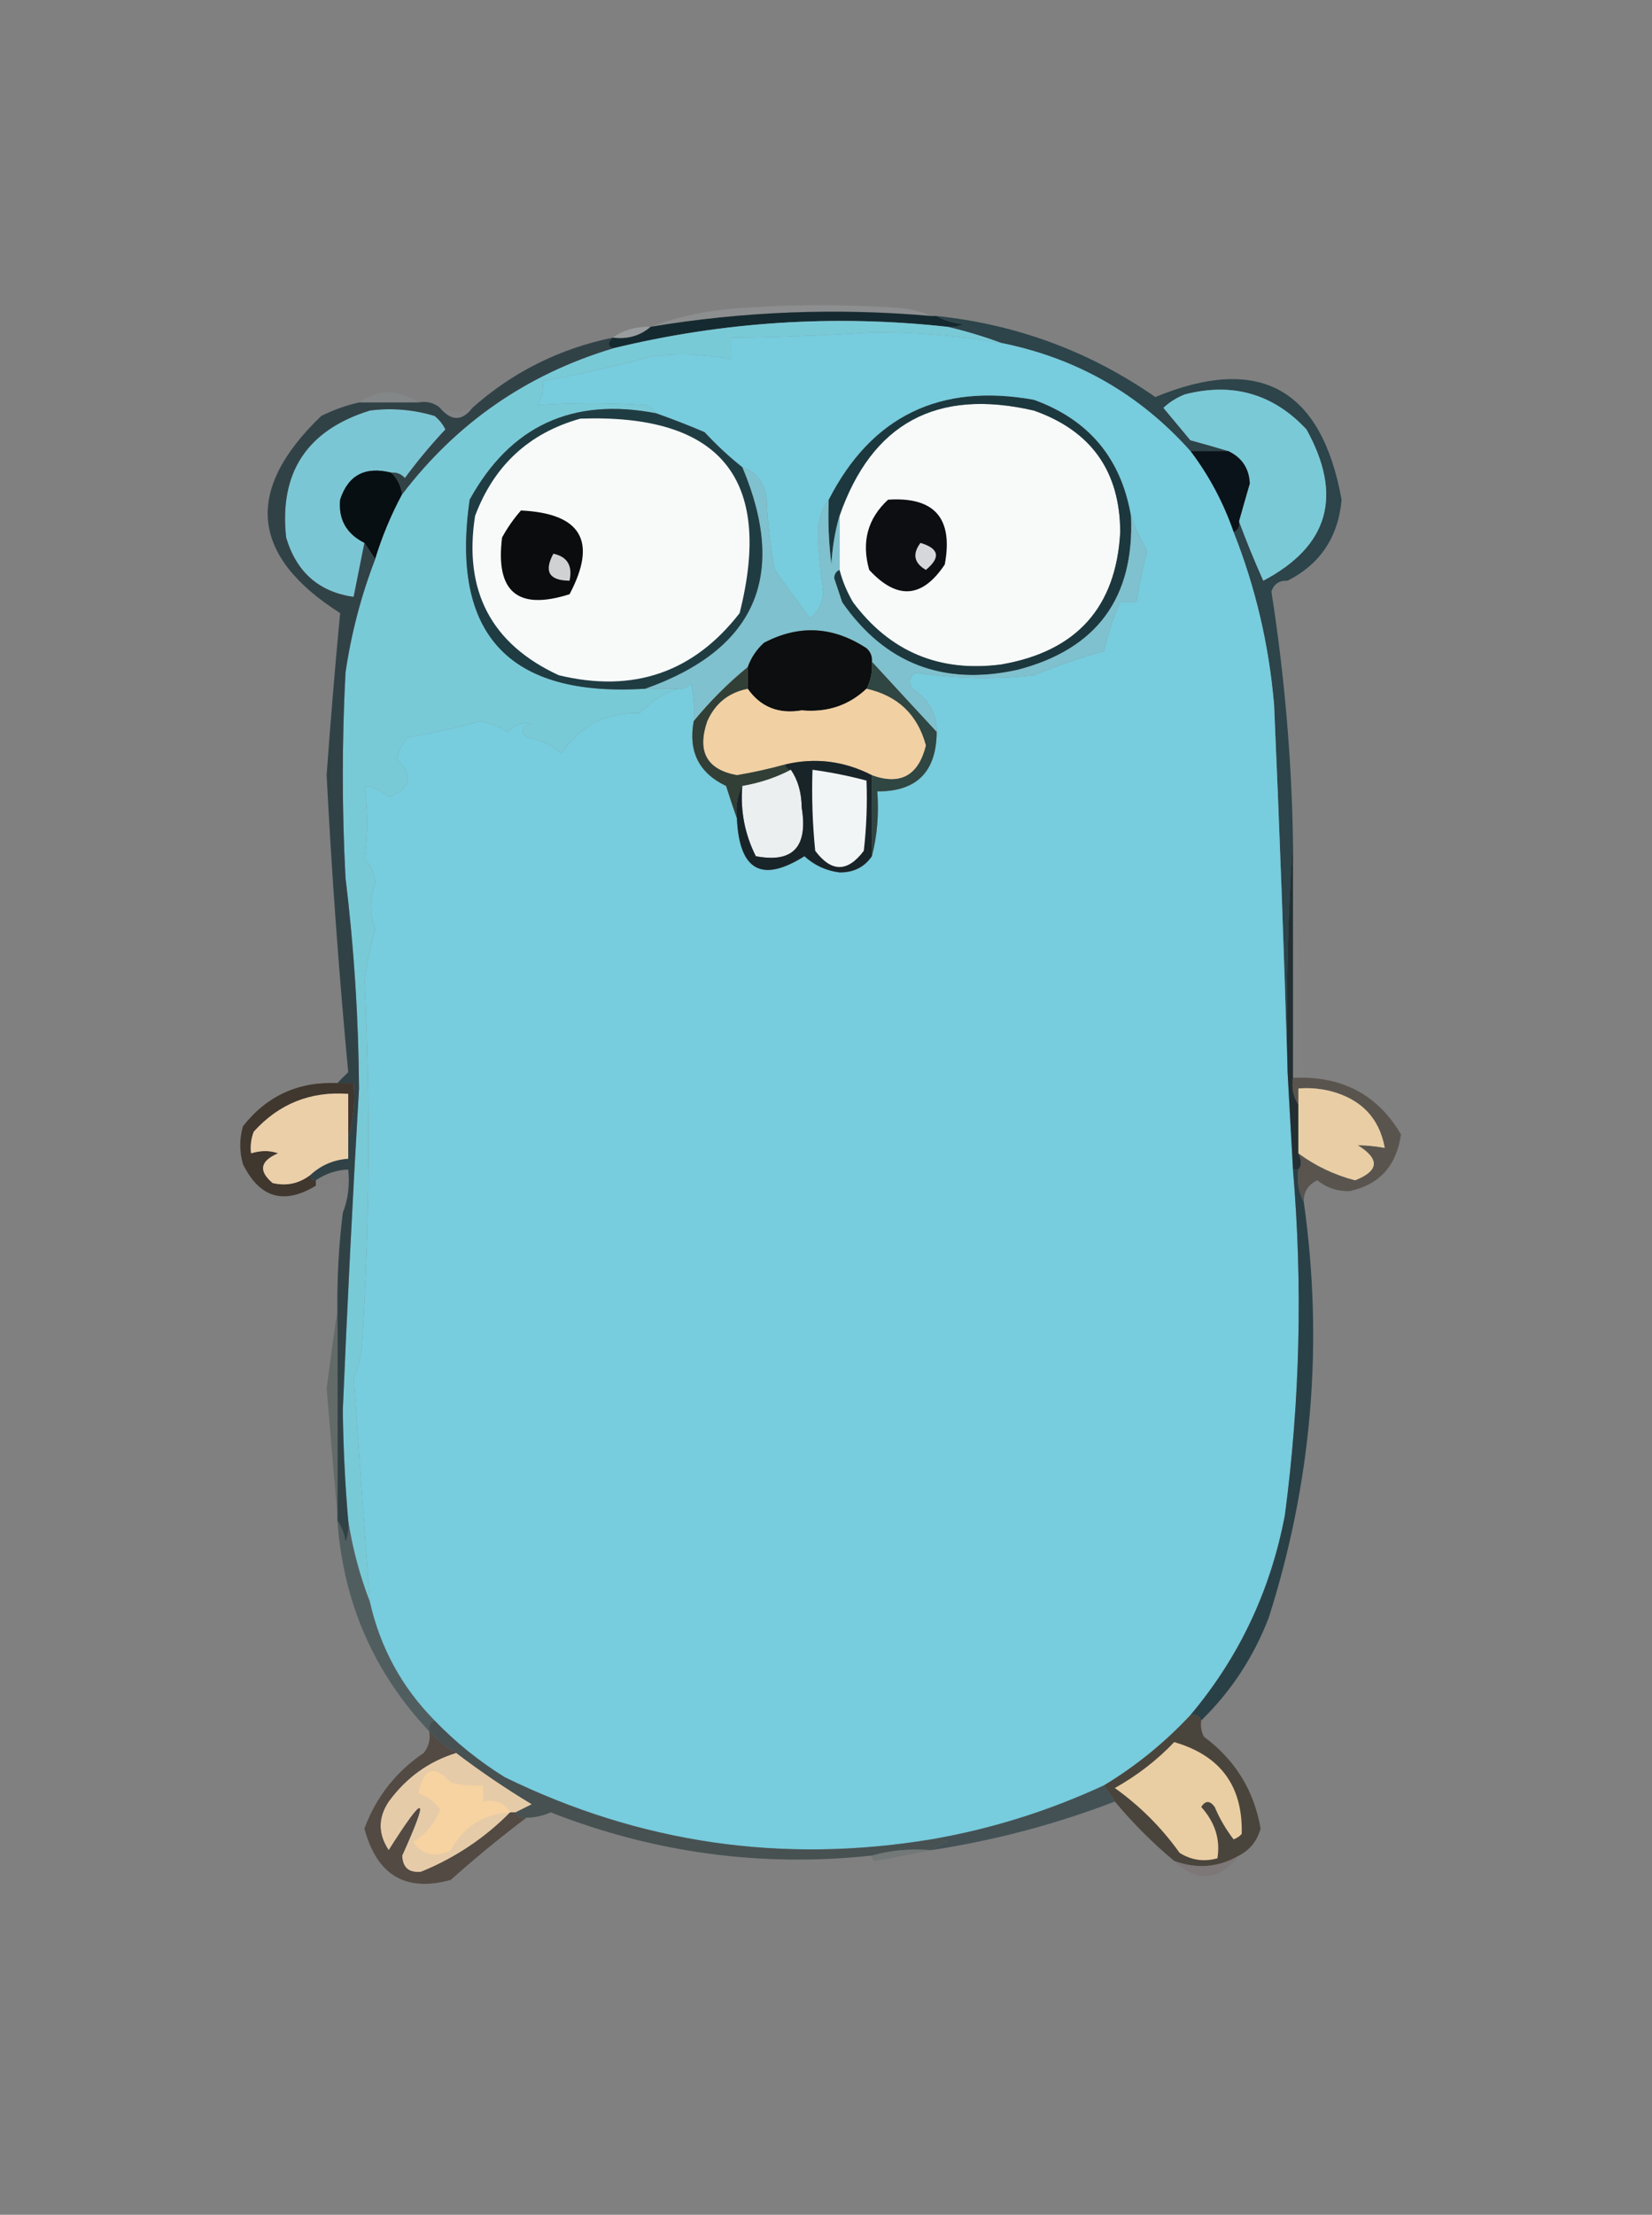 <?xml version="1.0" encoding="UTF-8"?>
<!DOCTYPE svg PUBLIC "-//W3C//DTD SVG 1.1//EN" "http://www.w3.org/Graphics/SVG/1.1/DTD/svg11.dtd">
<svg xmlns="http://www.w3.org/2000/svg" version="1.1" width="306px" height="410px"
     style="shape-rendering:geometricPrecision; text-rendering:geometricPrecision; image-rendering:optimizeQuality; fill-rule:evenodd; clip-rule:evenodd"
>
    <rect width="100%" height="100%" fill="#808080" stroke="none"/>
    <g>
        <path style="opacity:0.239" fill="#b9bec0"
              d="M 172.5,58.5 C 155.085,56.96 137.751,57.627 120.5,60.5C 125.871,58.525 131.538,57.358 137.5,57C 147.167,56.333 156.833,56.333 166.5,57C 168.708,57.191 170.708,57.691 172.5,58.5 Z"/>
    </g>
    <g>
        <path style="opacity:1" fill="#152a30"
              d="M 172.5,58.5 C 172.833,58.5 173.167,58.5 173.5,58.5C 174.952,59.302 176.618,59.802 178.5,60C 177.552,60.483 176.552,60.65 175.5,60.5C 154.564,58.206 133.897,59.54 113.5,64.5C 112.494,64.062 112.494,63.396 113.5,62.5C 116.228,62.829 118.562,62.163 120.5,60.5C 137.751,57.627 155.085,56.96 172.5,58.5 Z"/>
    </g>
    <g>
        <path style="opacity:0.612" fill="#a8aeb0"
              d="M 120.5,60.5 C 118.562,62.163 116.228,62.829 113.5,62.5C 115.515,61.076 117.848,60.41 120.5,60.5 Z"/>
    </g>
    <g>
        <path style="opacity:1" fill="#2c444a"
              d="M 173.5,58.5 C 188.335,60.054 201.835,65.054 214,73.5C 233.271,65.554 244.771,71.888 248.5,92.5C 247.887,99.413 244.554,104.413 238.5,107.5C 236.973,107.427 235.973,108.094 235.5,109.5C 237.89,124.734 239.223,140.067 239.5,155.5C 238.504,169.657 238.171,183.99 238.5,198.5C 237.842,175.985 237.009,153.318 236,130.5C 235.063,119.42 232.563,108.754 228.5,98.5C 229.338,98.158 229.672,97.492 229.5,96.5C 230.837,100.12 232.337,103.787 234,107.5C 246.125,101.096 248.791,91.763 242,79.5C 235.855,72.912 228.355,70.745 219.5,73C 217.998,73.583 216.665,74.416 215.5,75.5C 217.167,77.5 218.833,79.5 220.5,81.5C 222.969,82.168 225.302,82.835 227.5,83.5C 225.167,83.5 222.833,83.5 220.5,83.5C 211.082,72.956 199.415,66.289 185.5,63.5C 182.22,62.288 178.887,61.288 175.5,60.5C 176.552,60.65 177.552,60.483 178.5,60C 176.618,59.802 174.952,59.302 173.5,58.5 Z"/>
    </g>
    <g>
        <path style="opacity:0.424" fill="#899090"
              d="M 77.5,74.5 C 73.833,74.5 70.167,74.5 66.5,74.5C 70.142,71.989 73.808,71.989 77.5,74.5 Z"/>
    </g>
    <g>
        <path style="opacity:1" fill="#f8fafa"
              d="M 155.5,105.5 C 155.5,102.167 155.5,98.833 155.5,95.5C 161.487,78.334 173.487,71.834 191.5,76C 202.119,79.736 207.452,87.236 207.5,98.5C 206.751,112.422 199.418,120.589 185.5,123C 174.035,124.514 164.868,120.68 158,111.5C 156.878,109.593 156.045,107.593 155.5,105.5 Z"/>
    </g>
    <g>
        <path style="opacity:1" fill="#7ac9d7"
              d="M 229.5,96.5 C 230.151,94.174 230.818,91.841 231.5,89.5C 231.365,86.699 230.032,84.699 227.5,83.5C 225.302,82.835 222.969,82.168 220.5,81.5C 218.833,79.5 217.167,77.5 215.5,75.5C 216.665,74.416 217.998,73.583 219.5,73C 228.355,70.745 235.855,72.912 242,79.5C 248.791,91.763 246.125,101.096 234,107.5C 232.337,103.787 230.837,100.12 229.5,96.5 Z"/>
    </g>
    <g>
        <path style="opacity:1" fill="#7bc6d4"
              d="M 72.5,87.5 C 67.648,86.277 64.481,87.944 63,92.5C 62.658,96.145 64.158,98.811 67.5,100.5C 66.833,103.833 66.167,107.167 65.5,110.5C 59.069,109.578 54.902,105.911 53,99.5C 51.694,87.461 56.861,79.628 68.5,76C 72.551,75.482 76.551,75.816 80.5,77C 81.357,77.689 82.023,78.522 82.5,79.5C 79.812,82.354 77.312,85.354 75,88.5C 74.329,87.748 73.496,87.414 72.5,87.5 Z"/>
    </g>
    <g>
        <path style="opacity:1" fill="#1c383e"
              d="M 209.5,95.5 C 210.162,110.685 203.162,120.185 188.5,124C 174.758,127.036 163.925,122.87 156,111.5C 155.5,110 155,108.5 154.5,107C 154.57,106.235 154.903,105.735 155.5,105.5C 156.045,107.593 156.878,109.593 158,111.5C 164.868,120.68 174.035,124.514 185.5,123C 199.418,120.589 206.751,112.422 207.5,98.5C 207.452,87.236 202.119,79.736 191.5,76C 173.487,71.834 161.487,78.334 155.5,95.5C 154.681,98.305 154.181,101.305 154,104.5C 153.501,100.514 153.334,96.514 153.5,92.5C 161.415,77.044 174.082,70.877 191.5,74C 201.673,77.673 207.673,84.84 209.5,95.5 Z"/>
    </g>
    <g>
        <path style="opacity:1" fill="#091319"
              d="M 220.5,83.5 C 222.833,83.5 225.167,83.5 227.5,83.5C 230.032,84.699 231.365,86.699 231.5,89.5C 230.818,91.841 230.151,94.174 229.5,96.5C 229.672,97.492 229.338,98.158 228.5,98.5C 226.61,93.051 223.943,88.051 220.5,83.5 Z"/>
    </g>
    <g>
        <path style="opacity:1" fill="#070f13"
              d="M 72.5,87.5 C 73.6,88.605 74.267,89.938 74.5,91.5C 72.452,95.304 70.785,99.304 69.5,103.5C 68.833,102.5 68.167,101.5 67.5,100.5C 64.158,98.811 62.658,96.145 63,92.5C 64.481,87.944 67.648,86.277 72.5,87.5 Z"/>
    </g>
    <g>
        <path style="opacity:0.012" fill="#909898"
              d="M 238.5,107.5 C 238.027,108.906 237.027,109.573 235.5,109.5C 235.973,108.094 236.973,107.427 238.5,107.5 Z"/>
    </g>
    <g>
        <path style="opacity:1" fill="#79cad7"
              d="M 175.5,60.5 C 178.887,61.288 182.22,62.288 185.5,63.5C 177.674,62.117 169.674,61.45 161.5,61.5C 152.706,62.092 144.04,62.425 135.5,62.5C 135.5,63.833 135.5,65.167 135.5,66.5C 130.537,65.504 125.537,65.337 120.5,66C 113.889,67.809 107.223,69.309 100.5,70.5C 100.714,72.144 100.38,73.644 99.5,75C 106.137,74.559 112.804,74.559 119.5,75C 120.416,75.278 121.082,75.778 121.5,76.5C 106.023,73.519 94.523,78.852 87,92.5C 83.403,117.407 94.236,129.073 119.5,127.5C 121.5,127.5 123.5,127.5 125.5,127.5C 122.813,128.353 120.479,129.853 118.5,132C 112.204,131.816 107.37,134.316 104,139.5C 102.203,137.844 100.036,136.844 97.5,136.5C 96.396,135.369 96.73,134.535 98.5,134C 96.801,133.607 95.301,134.107 94,135.5C 92.48,134.493 90.813,133.827 89,133.5C 84.544,134.691 80.044,135.691 75.5,136.5C 74.456,137.623 73.79,138.956 73.5,140.5C 76.597,143.633 76.097,145.966 72,147.5C 70.7,146.293 69.2,145.626 67.5,145.5C 68.144,150.086 68.144,154.586 67.5,159C 68.684,160.18 69.351,161.68 69.5,163.5C 68.4,166.385 68.4,169.218 69.5,172C 68.565,175.108 67.898,178.275 67.5,181.5C 68.63,204.168 68.463,226.835 67,249.5C 66.749,251.433 66.249,253.266 65.5,255C 66.451,268.784 67.451,282.617 68.5,296.5C 66.635,291.648 65.302,286.648 64.5,281.5C 63.915,274.693 63.581,267.859 63.5,261C 64.345,241.155 65.345,221.322 66.5,201.5C 66.411,188.453 65.578,175.453 64,162.5C 63.333,149.833 63.333,137.167 64,124.5C 65.06,117.26 66.893,110.26 69.5,103.5C 70.785,99.304 72.452,95.304 74.5,91.5C 84.561,78.299 97.561,69.299 113.5,64.5C 133.897,59.54 154.564,58.206 175.5,60.5 Z"/>
    </g>
    <g>
        <path style="opacity:0.863" fill="#24383e"
              d="M 113.5,62.5 C 112.494,63.396 112.494,64.062 113.5,64.5C 97.561,69.299 84.561,78.299 74.5,91.5C 74.267,89.938 73.6,88.605 72.5,87.5C 73.496,87.414 74.329,87.748 75,88.5C 77.312,85.354 79.812,82.354 82.5,79.5C 82.023,78.522 81.357,77.689 80.5,77C 76.551,75.816 72.551,75.482 68.5,76C 56.861,79.628 51.694,87.461 53,99.5C 54.902,105.911 59.069,109.578 65.5,110.5C 66.167,107.167 66.833,103.833 67.5,100.5C 68.167,101.5 68.833,102.5 69.5,103.5C 66.893,110.26 65.06,117.26 64,124.5C 63.333,137.167 63.333,149.833 64,162.5C 65.578,175.453 66.411,188.453 66.5,201.5C 65.345,221.322 64.345,241.155 63.5,261C 63.581,267.859 63.915,274.693 64.5,281.5C 64.657,282.873 64.49,284.207 64,285.5C 63.79,283.942 63.29,282.609 62.5,281.5C 62.5,281.167 62.5,280.833 62.5,280.5C 62.5,267.833 62.5,255.167 62.5,242.5C 62.425,236.471 62.759,230.471 63.5,224.5C 64.473,222.052 64.806,219.385 64.5,216.5C 62.297,216.604 60.297,217.27 58.5,218.5C 57.833,218.5 57.5,218.167 57.5,217.5C 59.461,215.688 61.794,214.688 64.5,214.5C 64.5,213.167 64.5,211.833 64.5,210.5C 65.479,207.375 65.813,204.042 65.5,200.5C 64.5,200.5 63.5,200.5 62.5,200.5C 63.091,199.849 63.757,199.182 64.5,198.5C 62.783,180.223 61.449,161.889 60.5,143.5C 61.227,133.446 62.06,123.446 63,113.5C 46.369,102.906 45.203,90.739 59.5,77C 61.765,75.882 64.099,75.049 66.5,74.5C 70.167,74.5 73.833,74.5 77.5,74.5C 79.099,74.232 80.432,74.566 81.5,75.5C 83.594,77.994 85.594,77.994 87.5,75.5C 94.906,68.903 103.573,64.57 113.5,62.5 Z"/>
    </g>
    <g>
        <path style="opacity:0.082" fill="#94aaaf"
              d="M 81.5,75.5 C 83.611,76.38 85.611,76.38 87.5,75.5C 85.594,77.994 83.594,77.994 81.5,75.5 Z"/>
    </g>
    <g>
        <path style="opacity:1" fill="#77ccdd"
              d="M 185.5,63.5 C 199.415,66.289 211.082,72.956 220.5,83.5C 223.943,88.051 226.61,93.051 228.5,98.5C 232.563,108.754 235.063,119.42 236,130.5C 237.009,153.318 237.842,175.985 238.5,198.5C 238.833,204.5 239.167,210.5 239.5,216.5C 241.312,237.9 240.812,259.234 238,280.5C 235.344,294.473 229.51,306.807 220.5,317.5C 215.746,322.591 210.413,326.924 204.5,330.5C 194.184,335.274 183.517,338.607 172.5,340.5C 144.865,345.064 118.531,341.23 93.5,329C 88.689,326.015 84.356,322.515 80.5,318.5C 74.421,312.346 70.421,305.013 68.5,296.5C 67.451,282.617 66.451,268.784 65.5,255C 66.249,253.266 66.749,251.433 67,249.5C 68.463,226.835 68.63,204.168 67.5,181.5C 67.898,178.275 68.565,175.108 69.5,172C 68.4,169.218 68.4,166.385 69.5,163.5C 69.351,161.68 68.684,160.18 67.5,159C 68.144,154.586 68.144,150.086 67.5,145.5C 69.2,145.626 70.7,146.293 72,147.5C 76.097,145.966 76.597,143.633 73.5,140.5C 73.79,138.956 74.456,137.623 75.5,136.5C 80.044,135.691 84.544,134.691 89,133.5C 90.813,133.827 92.48,134.493 94,135.5C 95.301,134.107 96.801,133.607 98.5,134C 96.73,134.535 96.396,135.369 97.5,136.5C 100.036,136.844 102.203,137.844 104,139.5C 107.37,134.316 112.204,131.816 118.5,132C 120.479,129.853 122.813,128.353 125.5,127.5C 126.496,127.586 127.329,127.252 128,126.5C 128.497,128.81 128.663,131.143 128.5,133.5C 127.46,139.102 129.46,143.102 134.5,145.5C 135.169,147.631 135.835,149.631 136.5,151.5C 136.935,161.153 141.101,163.486 149,158.5C 150.853,160.187 153.019,161.187 155.5,161.5C 158.102,161.533 160.102,160.533 161.5,158.5C 162.483,154.702 162.817,150.702 162.5,146.5C 169.786,146.547 173.453,142.88 173.5,135.5C 173.474,132.049 171.974,129.382 169,127.5C 168.251,126.365 168.417,125.365 169.5,124.5C 176.783,125.632 184.117,125.799 191.5,125C 195.76,123.228 200.093,121.728 204.5,120.5C 205.172,117.356 206.172,114.356 207.5,111.5C 208.5,111.5 209.5,111.5 210.5,111.5C 210.973,108.303 211.639,105.137 212.5,102C 211.238,99.83 210.238,97.663 209.5,95.5C 207.673,84.84 201.673,77.673 191.5,74C 174.082,70.877 161.415,77.044 153.5,92.5C 152.2,94.223 151.533,96.39 151.5,99C 151.706,102.512 152.039,106.012 152.5,109.5C 152.402,111.619 151.569,113.286 150,114.5C 147.838,111.515 145.671,108.515 143.5,105.5C 142.672,101.204 142.172,96.871 142,92.5C 141.668,89.457 140.168,87.457 137.5,86.5C 135.037,84.539 132.703,82.372 130.5,80C 127.516,78.729 124.516,77.562 121.5,76.5C 121.082,75.778 120.416,75.278 119.5,75C 112.804,74.559 106.137,74.559 99.5,75C 100.38,73.644 100.714,72.144 100.5,70.5C 107.223,69.309 113.889,67.809 120.5,66C 125.537,65.337 130.537,65.504 135.5,66.5C 135.5,65.167 135.5,63.833 135.5,62.5C 144.04,62.425 152.706,62.092 161.5,61.5C 169.674,61.45 177.674,62.117 185.5,63.5 Z"/>
    </g>
    <g>
        <path style="opacity:1" fill="#0d0e11"
              d="M 164.5,92.5 C 173.099,91.936 176.599,95.936 175,104.5C 170.833,110.759 166.167,111.092 161,105.5C 159.539,100.326 160.706,95.993 164.5,92.5 Z"/>
    </g>
    <g>
        <path style="opacity:1" fill="#7fc1ce"
              d="M 137.5,86.5 C 140.168,87.457 141.668,89.457 142,92.5C 142.172,96.871 142.672,101.204 143.5,105.5C 145.671,108.515 147.838,111.515 150,114.5C 151.569,113.286 152.402,111.619 152.5,109.5C 152.039,106.012 151.706,102.512 151.5,99C 151.533,96.39 152.2,94.223 153.5,92.5C 153.334,96.514 153.501,100.514 154,104.5C 154.181,101.305 154.681,98.305 155.5,95.5C 155.5,98.833 155.5,102.167 155.5,105.5C 154.903,105.735 154.57,106.235 154.5,107C 155,108.5 155.5,110 156,111.5C 163.925,122.87 174.758,127.036 188.5,124C 203.162,120.185 210.162,110.685 209.5,95.5C 210.238,97.663 211.238,99.83 212.5,102C 211.639,105.137 210.973,108.303 210.5,111.5C 209.5,111.5 208.5,111.5 207.5,111.5C 206.172,114.356 205.172,117.356 204.5,120.5C 200.093,121.728 195.76,123.228 191.5,125C 184.117,125.799 176.783,125.632 169.5,124.5C 168.417,125.365 168.251,126.365 169,127.5C 171.974,129.382 173.474,132.049 173.5,135.5C 169.386,131.061 165.386,126.728 161.5,122.5C 161.586,121.504 161.252,120.671 160.5,120C 154.307,115.931 147.973,115.597 141.5,119C 140.117,120.271 139.117,121.771 138.5,123.5C 134.86,126.473 131.527,129.806 128.5,133.5C 128.663,131.143 128.497,128.81 128,126.5C 127.329,127.252 126.496,127.586 125.5,127.5C 123.5,127.5 121.5,127.5 119.5,127.5C 139.957,120.248 145.957,106.581 137.5,86.5 Z"/>
    </g>
    <g>
        <path style="opacity:1" fill="#d6d7da"
              d="M 170.5,100.5 C 173.956,101.536 174.29,103.203 171.5,105.5C 169.296,104.218 168.962,102.551 170.5,100.5 Z"/>
    </g>
    <g>
        <path style="opacity:1" fill="#0c0e0f"
              d="M 161.5,122.5 C 161.634,124.292 161.301,125.958 160.5,127.5C 157.214,130.596 153.214,131.929 148.5,131.5C 144.223,132.227 140.889,130.893 138.5,127.5C 138.5,126.167 138.5,124.833 138.5,123.5C 139.117,121.771 140.117,120.271 141.5,119C 147.973,115.597 154.307,115.931 160.5,120C 161.252,120.671 161.586,121.504 161.5,122.5 Z"/>
    </g>
    <g>
        <path style="opacity:1" fill="#203c43"
              d="M 121.5,76.5 C 124.516,77.562 127.516,78.729 130.5,80C 132.703,82.372 135.037,84.539 137.5,86.5C 145.957,106.581 139.957,120.248 119.5,127.5C 94.236,129.073 83.403,117.407 87,92.5C 94.523,78.852 106.023,73.519 121.5,76.5 Z"/>
    </g>
    <g>
        <path style="opacity:1" fill="#f8fafa"
              d="M 107.5,77.5 C 133.453,76.601 143.286,88.601 137,113.5C 128.473,124.493 117.306,128.326 103.5,125C 90.994,119.219 85.827,109.386 88,95.5C 91.511,86.152 98.011,80.152 107.5,77.5 Z"/>
    </g>
    <g>
        <path style="opacity:1" fill="#0b0c0e"
              d="M 96.5,94.5 C 107.684,95.042 110.684,100.209 105.5,110C 95.898,113.069 91.732,109.569 93,99.5C 93.997,97.677 95.164,96.01 96.5,94.5 Z"/>
    </g>
    <g>
        <path style="opacity:1" fill="#d0d1d3"
              d="M 102.5,102.5 C 105.084,103.048 106.084,104.715 105.5,107.5C 101.716,107.475 100.716,105.808 102.5,102.5 Z"/>
    </g>
    <g>
        <path style="opacity:1" fill="#2f4642"
              d="M 161.5,122.5 C 165.386,126.728 169.386,131.061 173.5,135.5C 173.453,142.88 169.786,146.547 162.5,146.5C 162.817,150.702 162.483,154.702 161.5,158.5C 161.5,153.5 161.5,148.5 161.5,143.5C 166.782,145.409 170.115,143.576 171.5,138C 169.967,132.301 166.301,128.801 160.5,127.5C 161.301,125.958 161.634,124.292 161.5,122.5 Z"/>
    </g>
    <g>
        <path style="opacity:1" fill="#f1d0a3"
              d="M 138.5,127.5 C 140.889,130.893 144.223,132.227 148.5,131.5C 153.214,131.929 157.214,130.596 160.5,127.5C 166.301,128.801 169.967,132.301 171.5,138C 170.115,143.576 166.782,145.409 161.5,143.5C 156.351,140.872 151.018,140.206 145.5,141.5C 142.552,142.32 139.552,142.986 136.5,143.5C 130.903,142.474 129.07,139.141 131,133.5C 132.48,130.183 134.98,128.183 138.5,127.5 Z"/>
    </g>
    <g>
        <path style="opacity:1" fill="#323f36"
              d="M 138.5,123.5 C 138.5,124.833 138.5,126.167 138.5,127.5C 134.98,128.183 132.48,130.183 131,133.5C 129.07,139.141 130.903,142.474 136.5,143.5C 139.552,142.986 142.552,142.32 145.5,141.5C 145.5,142.167 145.833,142.5 146.5,142.5C 143.746,143.946 140.746,144.946 137.5,145.5C 136.539,147.265 136.205,149.265 136.5,151.5C 135.835,149.631 135.169,147.631 134.5,145.5C 129.46,143.102 127.46,139.102 128.5,133.5C 131.527,129.806 134.86,126.473 138.5,123.5 Z"/>
    </g>
    <g>
        <path style="opacity:1" fill="#eceff0"
              d="M 146.5,142.5 C 147.805,144.397 148.471,146.731 148.5,149.5C 149.696,156.801 146.862,159.801 140,158.5C 137.947,154.414 137.113,150.08 137.5,145.5C 140.746,144.946 143.746,143.946 146.5,142.5 Z"/>
    </g>
    <g>
        <path style="opacity:1" fill="#192429"
              d="M 161.5,143.5 C 161.5,148.5 161.5,153.5 161.5,158.5C 160.102,160.533 158.102,161.533 155.5,161.5C 153.019,161.187 150.853,160.187 149,158.5C 141.101,163.486 136.935,161.153 136.5,151.5C 136.205,149.265 136.539,147.265 137.5,145.5C 137.113,150.08 137.947,154.414 140,158.5C 146.862,159.801 149.696,156.801 148.5,149.5C 148.471,146.731 147.805,144.397 146.5,142.5C 145.833,142.5 145.5,142.167 145.5,141.5C 151.018,140.206 156.351,140.872 161.5,143.5 Z"/>
    </g>
    <g>
        <path style="opacity:1" fill="#f2f5f5"
              d="M 150.5,142.5 C 153.877,142.959 157.211,143.626 160.5,144.5C 160.666,148.846 160.499,153.179 160,157.5C 157,161.5 154,161.5 151,157.5C 150.501,152.511 150.334,147.511 150.5,142.5 Z"/>
    </g>
    <g>
        <path style="opacity:0.067" fill="#959c9f"
              d="M 239.5,157.5 C 240.183,171.402 240.849,185.402 241.5,199.5C 240.833,199.5 240.167,199.5 239.5,199.5C 239.5,185.5 239.5,171.5 239.5,157.5 Z"/>
    </g>
    <g>
        <path style="opacity:0.745" fill="#031419"
              d="M 239.5,155.5 C 239.5,156.167 239.5,156.833 239.5,157.5C 239.5,171.5 239.5,185.5 239.5,199.5C 239.216,201.415 239.549,203.081 240.5,204.5C 240.5,207.5 240.5,210.5 240.5,213.5C 241.116,214.798 241.116,215.798 240.5,216.5C 240.167,216.5 239.833,216.5 239.5,216.5C 239.167,210.5 238.833,204.5 238.5,198.5C 238.171,183.99 238.504,169.657 239.5,155.5 Z"/>
    </g>
    <g>
        <path style="opacity:0.612" fill="#41392f"
              d="M 239.5,199.5 C 240.167,199.5 240.833,199.5 241.5,199.5C 249.489,199.659 255.489,203.159 259.5,210C 258.684,215.809 255.517,219.309 250,220.5C 247.739,220.561 245.739,219.894 244,218.5C 242.294,219.308 241.461,220.641 241.5,222.5C 240.539,220.735 240.205,218.735 240.5,216.5C 241.116,215.798 241.116,214.798 240.5,213.5C 243.639,215.819 247.139,217.485 251,218.5C 255.452,216.74 255.619,214.574 251.5,212C 253.107,212.019 254.774,212.185 256.5,212.5C 255.498,206.993 252.164,203.493 246.5,202C 244.527,201.505 242.527,201.338 240.5,201.5C 240.5,202.5 240.5,203.5 240.5,204.5C 239.549,203.081 239.216,201.415 239.5,199.5 Z"/>
    </g>
    <g>
        <path style="opacity:1" fill="#40372e"
              d="M 62.5,200.5 C 63.5,200.5 64.5,200.5 65.5,200.5C 65.813,204.042 65.479,207.375 64.5,210.5C 64.5,207.833 64.5,205.167 64.5,202.5C 57.509,201.996 51.675,204.329 47,209.5C 46.51,210.793 46.343,212.127 46.5,213.5C 48.331,212.948 49.997,212.948 51.5,213.5C 48.177,214.938 47.844,216.771 50.5,219C 53.065,219.609 55.398,219.109 57.5,217.5C 57.5,218.167 57.833,218.5 58.5,218.5C 58.5,218.833 58.5,219.167 58.5,219.5C 52.583,223.094 48.083,221.761 45,215.5C 44.333,213.167 44.333,210.833 45,208.5C 49.431,202.853 55.264,200.186 62.5,200.5 Z"/>
    </g>
    <g>
        <path style="opacity:1" fill="#e9cea5"
              d="M 240.5,213.5 C 240.5,210.5 240.5,207.5 240.5,204.5C 240.5,203.5 240.5,202.5 240.5,201.5C 242.527,201.338 244.527,201.505 246.5,202C 252.164,203.493 255.498,206.993 256.5,212.5C 254.774,212.185 253.107,212.019 251.5,212C 255.619,214.574 255.452,216.74 251,218.5C 247.139,217.485 243.639,215.819 240.5,213.5 Z"/>
    </g>
    <g>
        <path style="opacity:1" fill="#ebcfa9"
              d="M 64.5,210.5 C 64.5,211.833 64.5,213.167 64.5,214.5C 61.794,214.688 59.461,215.688 57.5,217.5C 55.398,219.109 53.065,219.609 50.5,219C 47.844,216.771 48.177,214.938 51.5,213.5C 49.997,212.948 48.331,212.948 46.5,213.5C 46.343,212.127 46.51,210.793 47,209.5C 51.675,204.329 57.509,201.996 64.5,202.5C 64.5,205.167 64.5,207.833 64.5,210.5 Z"/>
    </g>
    <g>
        <path style="opacity:0.02" fill="#8f8e8e"
              d="M 63.5,224.5 C 63.663,222.143 63.497,219.81 63,217.5C 61.67,218.582 60.17,219.249 58.5,219.5C 58.5,219.167 58.5,218.833 58.5,218.5C 60.297,217.27 62.297,216.604 64.5,216.5C 64.806,219.385 64.473,222.052 63.5,224.5 Z"/>
    </g>
    <g>
        <path style="opacity:0.984" fill="#293f46"
              d="M 239.5,216.5 C 239.833,216.5 240.167,216.5 240.5,216.5C 240.205,218.735 240.539,220.735 241.5,222.5C 245.188,248.664 243.021,274.331 235,299.5C 232.179,306.801 228.013,313.135 222.5,318.5C 222.158,317.662 221.492,317.328 220.5,317.5C 229.51,306.807 235.344,294.473 238,280.5C 240.812,259.234 241.312,237.9 239.5,216.5 Z"/>
    </g>
    <g>
        <path style="opacity:0.669" fill="#56615e"
              d="M 62.5,242.5 C 62.5,255.167 62.5,267.833 62.5,280.5C 61.819,272.765 61.152,264.932 60.5,257C 61.144,252.066 61.81,247.233 62.5,242.5 Z"/>
    </g>
    <g>
        <path style="opacity:0.553" fill="#2d4448"
              d="M 62.5,281.5 C 63.29,282.609 63.79,283.942 64,285.5C 64.49,284.207 64.657,282.873 64.5,281.5C 65.302,286.648 66.635,291.648 68.5,296.5C 70.421,305.013 74.421,312.346 80.5,318.5C 79.662,318.842 79.328,319.508 79.5,320.5C 69.231,309.617 63.564,296.617 62.5,281.5 Z"/>
    </g>
    <g>
        <path style="opacity:0.773" fill="#3a3429"
              d="M 220.5,317.5 C 221.492,317.328 222.158,317.662 222.5,318.5C 222.351,319.552 222.517,320.552 223,321.5C 228.785,325.779 232.285,331.446 233.5,338.5C 232.867,340.786 231.534,342.452 229.5,343.5C 225.714,345.704 221.714,346.038 217.5,344.5C 213.548,341.215 209.881,337.548 206.5,333.5C 205.833,332.5 205.167,331.5 204.5,330.5C 210.413,326.924 215.746,322.591 220.5,317.5 Z"/>
    </g>
    <g>
        <path style="opacity:1" fill="#e6cba8"
              d="M 84.5,324.5 C 88.965,327.904 93.632,331.071 98.5,334C 97.473,334.513 96.473,335.013 95.5,335.5C 95.167,335.5 94.833,335.5 94.5,335.5C 89.776,340.282 84.276,343.949 78,346.5C 75.741,346.739 74.574,345.739 74.5,343.5C 79.625,332.132 78.792,331.799 72,342.5C 70,339.5 70,336.5 72,333.5C 75.257,329.053 79.424,326.053 84.5,324.5 Z"/>
    </g>
    <g>
        <path style="opacity:0.612" fill="#233435"
              d="M 80.5,318.5 C 84.356,322.515 88.689,326.015 93.5,329C 118.531,341.23 144.865,345.064 172.5,340.5C 173.552,340.351 174.552,340.517 175.5,341C 174.263,341.232 173.263,341.732 172.5,342.5C 168.629,342.185 164.962,342.518 161.5,343.5C 141.066,345.697 121.233,343.031 102,335.5C 100.56,336.148 99.06,336.481 97.5,336.5C 96.508,336.672 95.842,336.338 95.5,335.5C 96.473,335.013 97.473,334.513 98.5,334C 93.632,331.071 88.965,327.904 84.5,324.5C 82.622,323.468 80.955,322.134 79.5,320.5C 79.328,319.508 79.662,318.842 80.5,318.5 Z"/>
    </g>
    <g>
        <path style="opacity:0.776" fill="#324348"
              d="M 204.5,330.5 C 205.167,331.5 205.833,332.5 206.5,333.5C 195.519,337.714 184.185,340.714 172.5,342.5C 173.263,341.732 174.263,341.232 175.5,341C 174.552,340.517 173.552,340.351 172.5,340.5C 183.517,338.607 194.184,335.274 204.5,330.5 Z"/>
    </g>
    <g>
        <path style="opacity:1" fill="#eacea3"
              d="M 217.5,322.5 C 226.068,324.98 230.234,330.647 230,339.5C 229.586,339.957 229.086,340.291 228.5,340.5C 227.081,338.664 225.914,336.664 225,334.5C 224.107,333.289 223.274,333.289 222.5,334.5C 225.068,337.359 226.068,340.526 225.5,344C 223.029,344.706 220.695,344.373 218.5,343C 215.167,338.333 211.167,334.333 206.5,331C 210.638,328.685 214.305,325.852 217.5,322.5 Z"/>
    </g>
    <g>
        <path style="opacity:1" fill="#f6d3a1"
              d="M 94.5,335.5 C 89.53,335.807 85.863,338.14 83.5,342.5C 80.707,343.955 78.374,343.455 76.5,341C 78.876,339.576 80.543,337.576 81.5,335C 80.556,333.523 79.223,332.523 77.5,332C 78.466,327.231 80.466,326.564 83.5,330C 85.473,330.495 87.473,330.662 89.5,330.5C 89.5,331.5 89.5,332.5 89.5,333.5C 91.781,333.077 93.448,333.744 94.5,335.5 Z"/>
    </g>
    <g>
        <path style="opacity:0.847" fill="#494038"
              d="M 79.5,320.5 C 80.955,322.134 82.622,323.468 84.5,324.5C 79.424,326.053 75.257,329.053 72,333.5C 70,336.5 70,339.5 72,342.5C 78.792,331.799 79.625,332.132 74.5,343.5C 74.574,345.739 75.741,346.739 78,346.5C 84.276,343.949 89.776,340.282 94.5,335.5C 94.833,335.5 95.167,335.5 95.5,335.5C 95.842,336.338 96.508,336.672 97.5,336.5C 92.732,340.091 88.065,343.925 83.5,348C 75.155,350.317 69.822,347.151 67.5,338.5C 69.675,332.659 73.341,327.992 78.5,324.5C 79.429,323.311 79.762,321.978 79.5,320.5 Z"/>
    </g>
    <g>
        <path style="opacity:0.498" fill="#65706f"
              d="M 172.5,342.5 C 169.103,343.198 165.603,343.865 162,344.5C 161.601,344.272 161.435,343.938 161.5,343.5C 164.962,342.518 168.629,342.185 172.5,342.5 Z"/>
    </g>
    <g>
        <path style="opacity:0.549" fill="#7a6f70"
              d="M 229.5,343.5 C 225.78,348.198 221.78,348.531 217.5,344.5C 221.714,346.038 225.714,345.704 229.5,343.5 Z"/>
    </g>
</svg>
